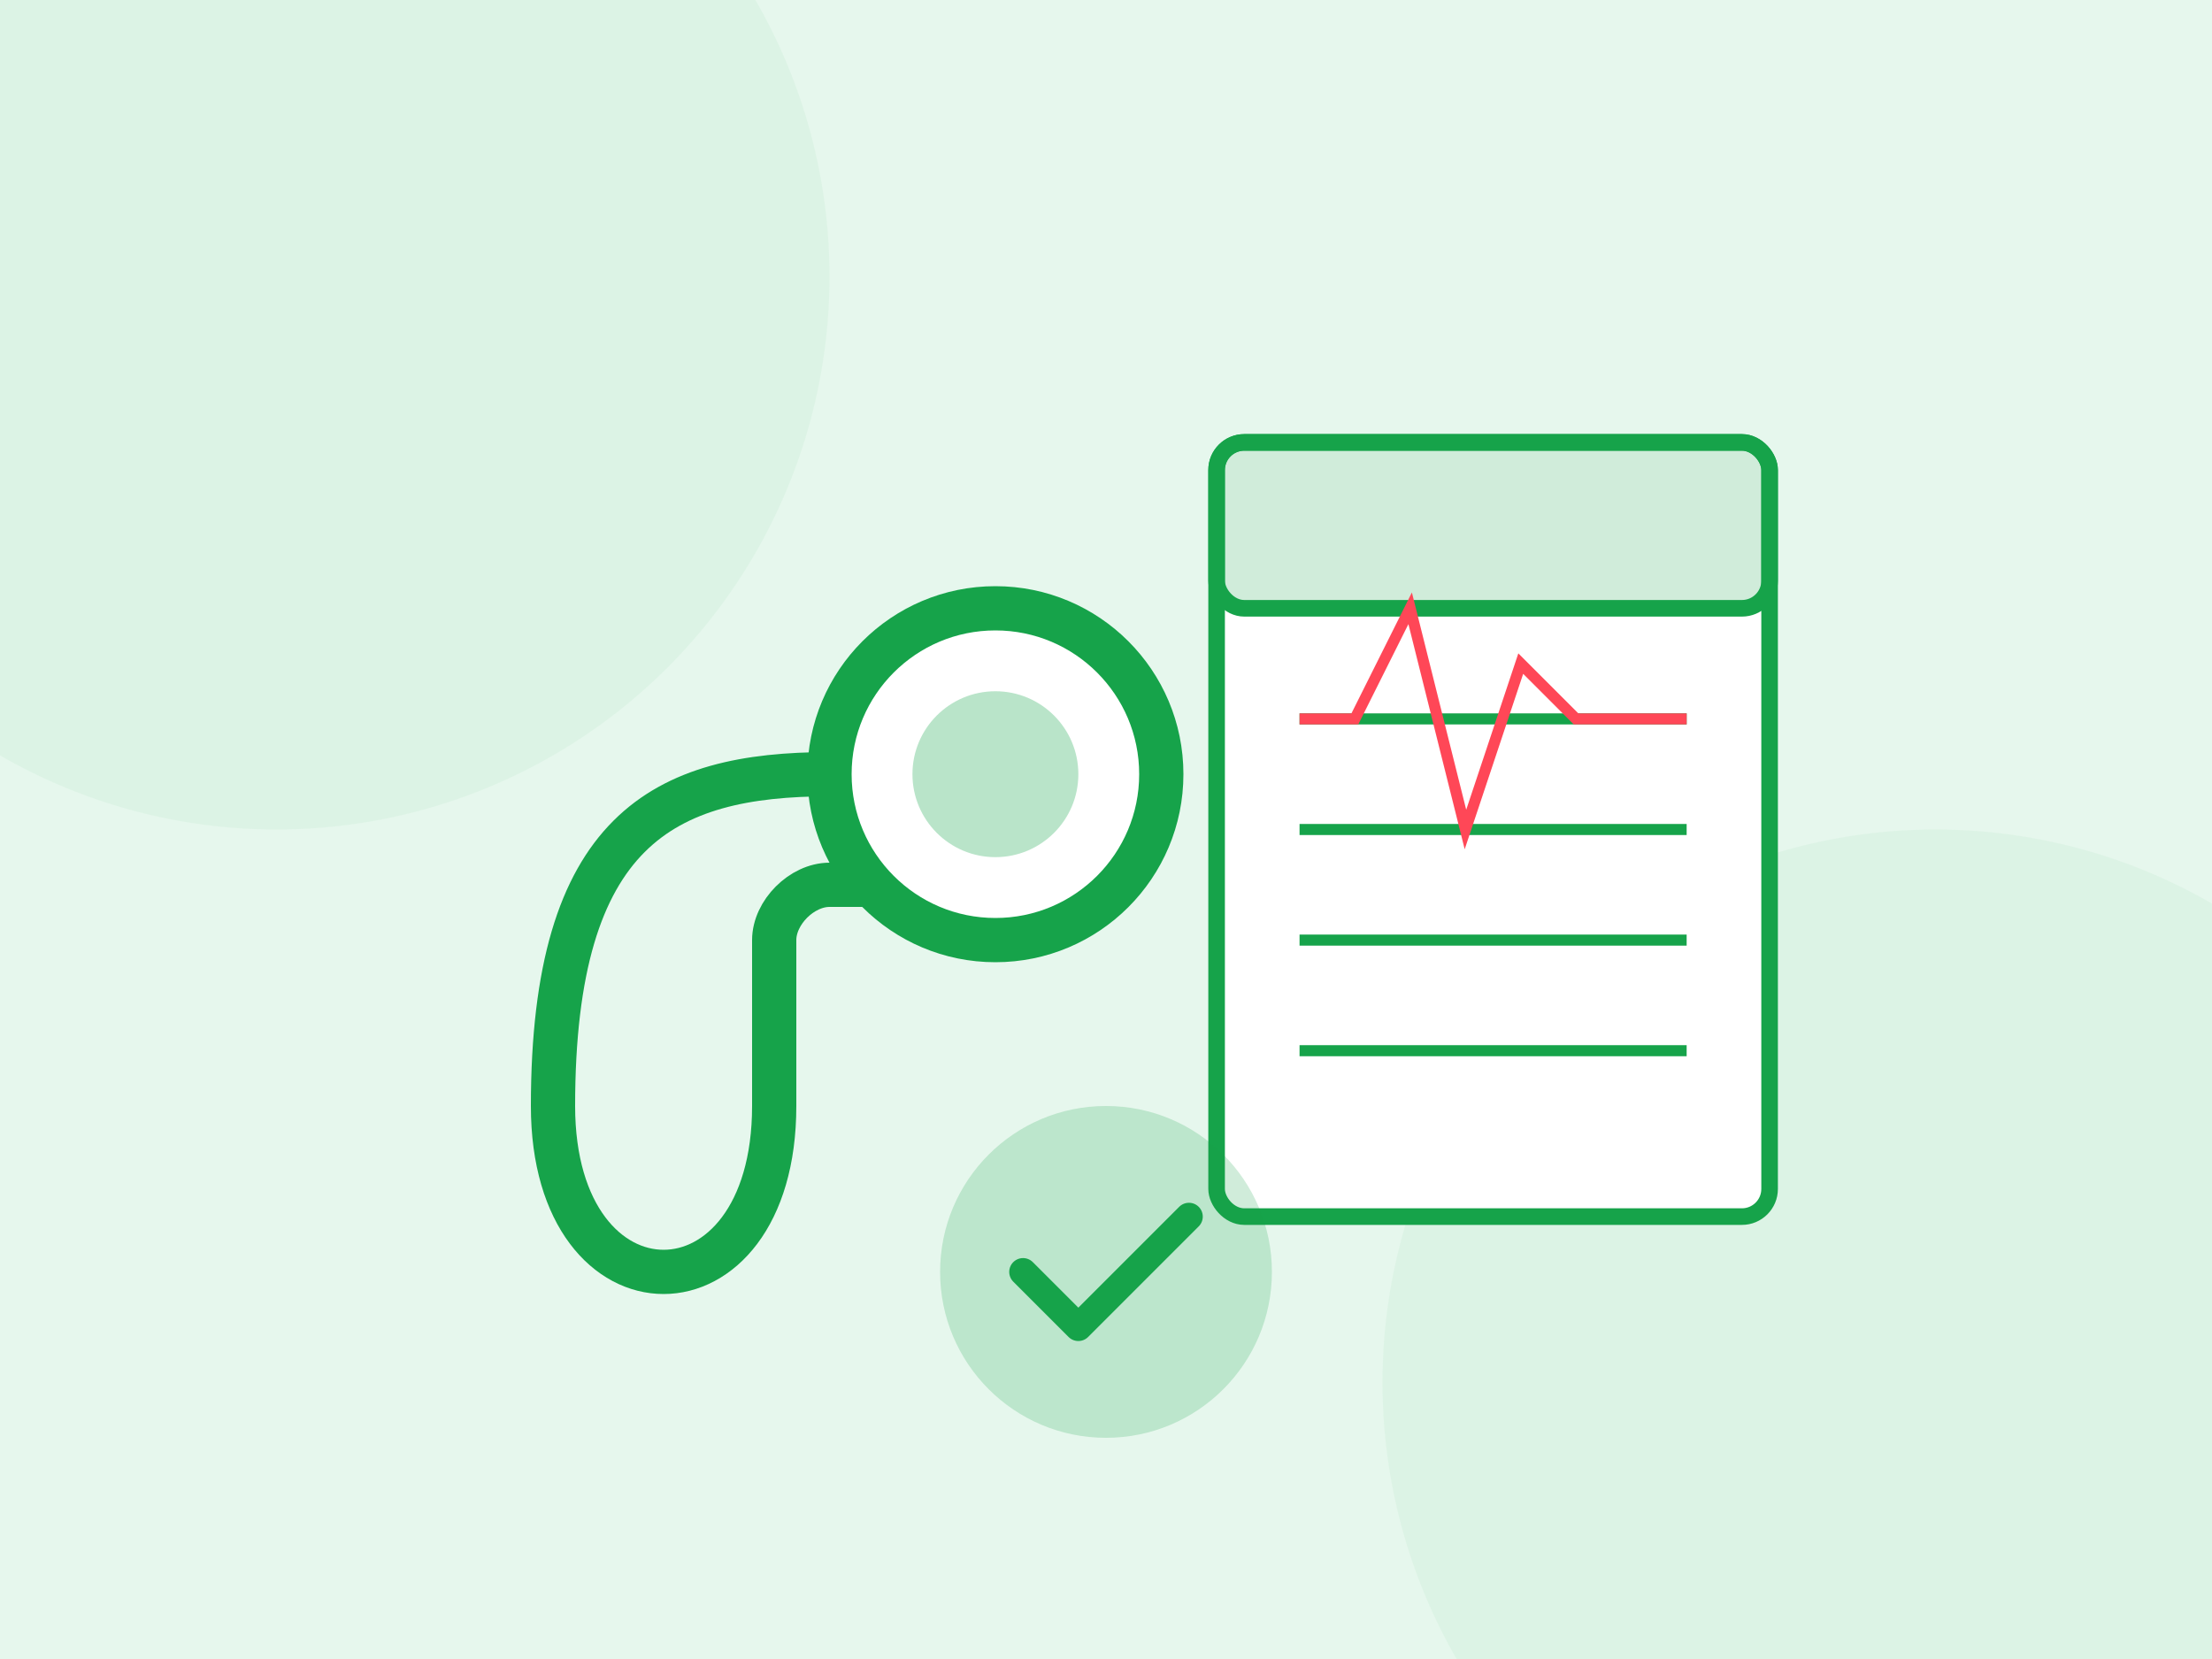 <svg xmlns="http://www.w3.org/2000/svg" width="400" height="300" viewBox="0 0 400 300" fill="none">
  <rect width="400" height="300" fill="#E6F7ED"/>
  
  <!-- Background design elements -->
  <circle cx="50" cy="50" r="100" fill="#16A34A" fill-opacity="0.05"/>
  <circle cx="350" cy="250" r="100" fill="#16A34A" fill-opacity="0.05"/>
  
  <!-- Stethoscope -->
  <path d="M150 140 C120 140, 100 150, 100 200 C100 240, 140 240, 140 200 L140 170 C140 165, 145 160, 150 160 L180 160" 
        stroke="#16A34A" stroke-width="8" fill="none" stroke-linecap="round"/>
  <circle cx="180" cy="140" r="30" stroke="#16A34A" stroke-width="8" fill="white"/>
  <circle cx="180" cy="140" r="15" fill="#16A34A" fill-opacity="0.3"/>
  
  <!-- Medical chart/clipboard -->
  <rect x="220" y="80" width="100" height="140" rx="5" fill="white" stroke="#16A34A" stroke-width="3"/>
  <rect x="220" y="80" width="100" height="30" rx="5" fill="#16A34A" fill-opacity="0.2" stroke="#16A34A" stroke-width="3"/>
  
  <!-- Chart lines -->
  <line x1="235" y1="130" x2="305" y2="130" stroke="#16A34A" stroke-width="2"/>
  <line x1="235" y1="150" x2="305" y2="150" stroke="#16A34A" stroke-width="2"/>
  <line x1="235" y1="170" x2="305" y2="170" stroke="#16A34A" stroke-width="2"/>
  <line x1="235" y1="190" x2="305" y2="190" stroke="#16A34A" stroke-width="2"/>
  
  <!-- Heart rate line on chart -->
  <path d="M235 130 L245 130 L255 110 L265 150 L275 120 L285 130 L305 130" 
        stroke="#FF4757" stroke-width="2" fill="none"/>
        
  <!-- Medical check/checkmark symbol -->
  <circle cx="200" cy="230" r="30" fill="#16A34A" fill-opacity="0.2"/>
  <path d="M185 230 L195 240 L215 220" stroke="#16A34A" stroke-width="5" stroke-linecap="round" stroke-linejoin="round" fill="none"/>
</svg>